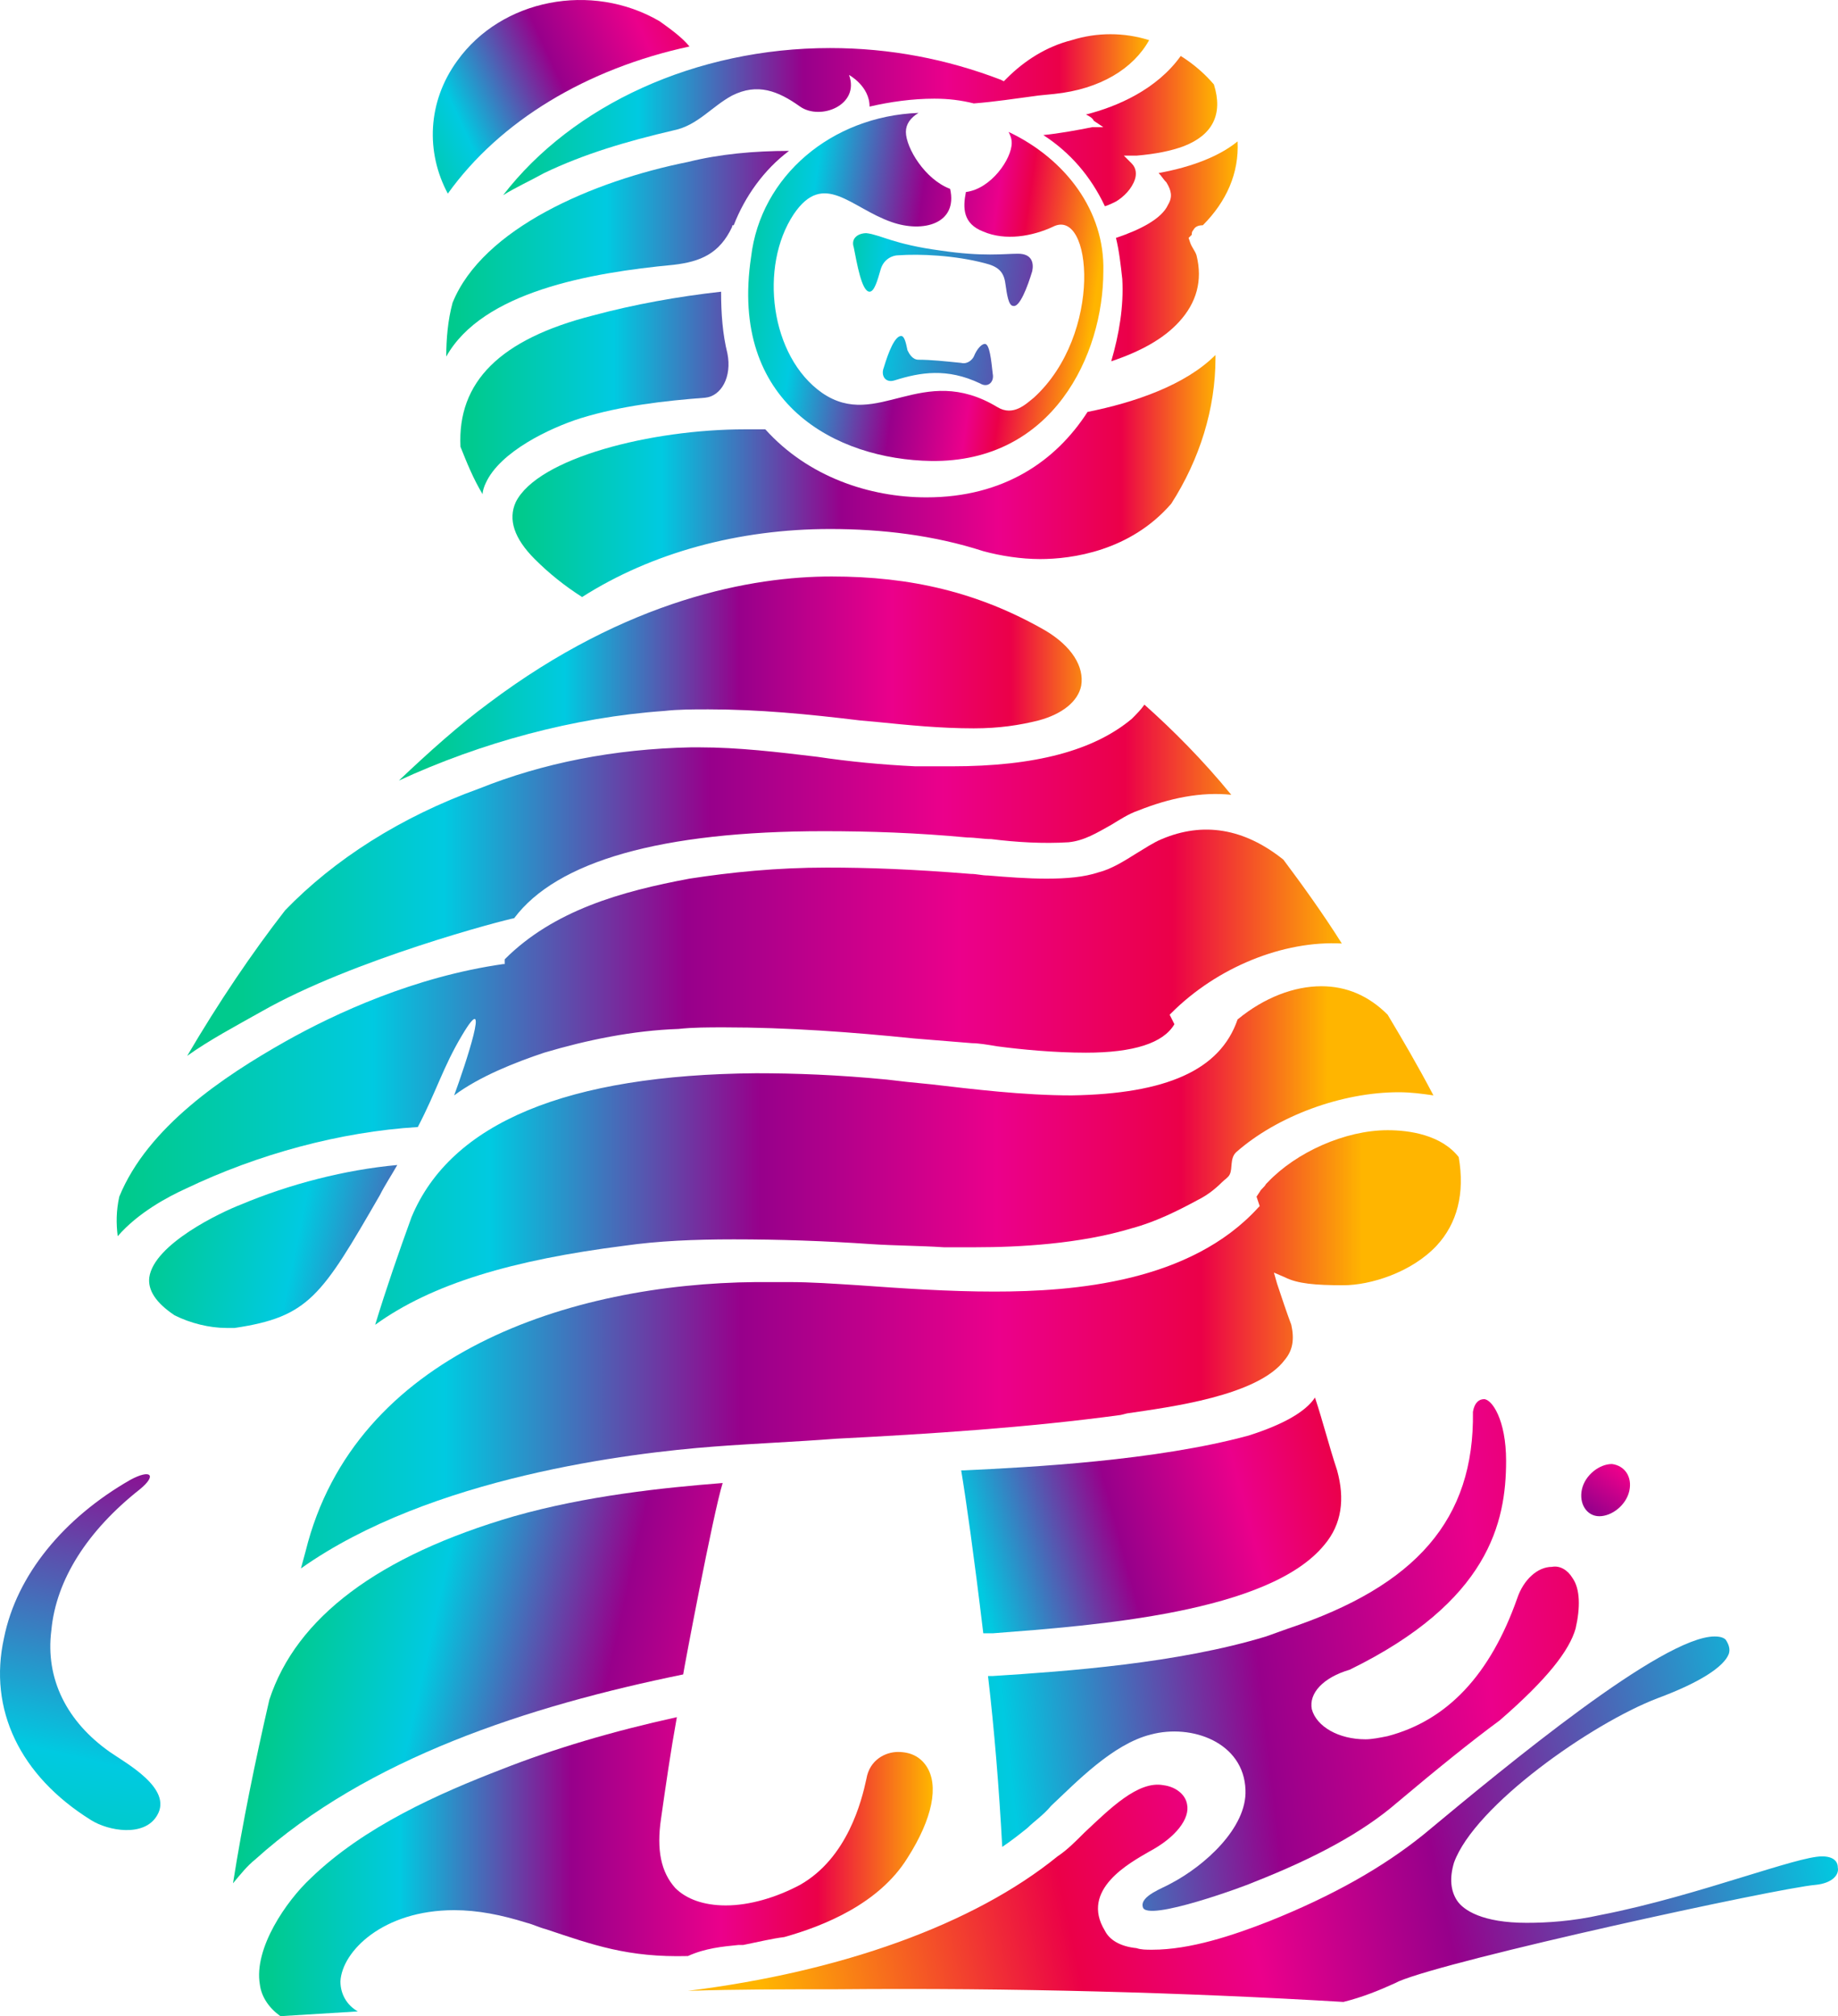 <svg width="547" height="600" viewBox="0 0 547 600" fill="none" xmlns="http://www.w3.org/2000/svg">
<path d="M438.354 420.148C438.824 452.164 421.431 471.938 383.355 484.65L376.774 487.004C350.45 495.008 317.545 497.362 295.451 498.775H294.041C295.921 514.783 297.332 532.203 298.272 549.623C301.092 547.74 303.442 545.857 305.793 543.974C307.673 542.09 310.494 540.207 312.844 537.382C320.365 530.32 331.177 519.02 342.459 516.195C354.68 512.899 370.193 518.549 370.663 532.674C371.133 543.974 358.441 555.273 348.57 560.452C346.219 561.865 339.168 564.219 340.108 567.514C341.048 572.223 371.603 560.923 373.483 559.981C391.346 552.919 405.448 545.386 415.79 536.44C427.542 526.553 437.413 518.549 446.345 511.958C460.447 499.717 467.028 491.242 468.908 484.65C470.319 478.53 470.319 472.88 467.968 469.584C466.558 467.23 464.208 465.818 461.857 466.288C457.627 466.288 453.396 470.055 451.516 475.705C443.524 498.304 430.832 511.958 412.97 516.666C410.619 517.137 408.269 517.608 406.389 517.608C398.397 517.608 391.816 513.841 390.406 508.662C389.466 503.954 393.697 499.246 401.688 496.892C443.054 476.646 448.225 453.106 448.225 434.744C448.225 422.502 443.994 416.382 441.644 416.382C440.234 416.382 438.824 417.323 438.354 420.148Z" fill="url(#paint0_linear)"/>
<path d="M219.772 578.813H221.182C225.883 577.872 229.643 576.93 233.404 576.459C245.156 573.164 261.608 566.572 270.069 552.918C277.591 541.148 279.471 531.261 275.71 525.611C273.83 522.786 271.01 521.374 267.249 521.374C263.488 521.374 258.788 523.728 257.848 529.378C256.437 535.969 252.207 552.918 238.104 560.922C231.053 564.689 223.062 567.043 216.011 567.043C209.43 567.043 204.259 565.16 200.969 561.864C196.738 557.156 195.328 550.564 196.738 541.148C198.148 531.261 199.558 521.374 201.439 511.016C182.166 515.253 164.773 520.432 149.261 526.553C130.928 533.615 108.364 543.502 92.382 559.039C85.331 565.631 75.459 579.755 77.339 590.584C77.809 594.351 80.16 597.646 83.45 600C90.972 599.53 98.963 599.059 106.484 598.588C103.193 596.705 101.313 593.409 101.313 589.642C101.783 580.697 114.005 568.455 135.158 568.455C142.21 568.455 149.261 569.868 156.782 572.222C158.662 572.693 160.542 573.634 162.423 574.105C176.525 578.813 186.867 582.58 204.729 582.109C209.9 579.755 215.071 579.284 219.772 578.813Z" fill="url(#paint1_linear)"/>
<path d="M546.941 555.743C546.941 553.86 545.53 552.448 542.24 552.448C538.479 552.448 529.548 555.272 518.736 558.568C506.514 562.335 491.002 567.043 476.43 569.868C467.968 571.751 460.447 572.222 454.336 572.222C441.174 572.222 435.533 568.455 433.653 565.63C431.773 562.806 431.303 559.039 432.713 554.331C438.824 537.381 473.609 512.899 493.352 505.366C506.044 500.658 513.095 495.949 514.506 492.183C514.976 490.77 514.506 489.358 513.565 487.945C513.095 487.475 512.155 487.004 510.275 487.004C494.763 487.004 448.695 525.14 423.781 545.856C411.56 555.743 396.517 564.218 377.714 571.751C366.903 575.988 354.211 580.226 342.929 580.226C341.049 580.226 339.638 580.226 338.228 579.755C333.527 579.284 330.237 577.401 328.827 574.576C321.305 562.335 336.348 554.331 341.989 551.035C349.98 546.798 354.211 541.148 353.27 536.911C352.8 534.086 349.98 531.732 346.219 531.261C338.698 529.848 330.237 538.323 322.716 545.385C319.895 548.21 317.545 550.564 314.724 552.448C289.811 572.693 250.324 586.817 204.727 592.467C219.3 591.996 233.872 591.996 248.914 591.996C301.562 591.525 352.33 592.938 399.808 595.763C405.449 594.35 410.149 592.467 415.32 590.113L416.26 589.642C431.773 583.051 529.078 561.864 540.36 560.922C545.06 560.451 547.411 558.097 546.941 555.743Z" fill="url(#paint2_linear)"/>
<path d="M205.198 13.831C202.847 11.006 199.557 8.652 196.266 6.298C176.053 -5.472 149.259 -0.293 136.097 18.069C127.165 30.31 126.695 45.376 133.276 57.617C148.789 35.96 174.643 20.423 205.198 13.831Z" fill="url(#paint3_linear)"/>
<path d="M118.705 232.291C143.148 220.992 170.883 213.459 197.677 211.575C201.908 211.104 206.138 211.104 210.839 211.104C225.881 211.104 240.454 212.517 255.966 214.4L261.137 214.871C270.538 215.813 279.94 216.754 289.811 216.754C297.332 216.754 303.443 215.813 309.084 214.4C316.135 212.517 320.836 208.75 321.776 204.042C322.716 198.392 318.956 192.272 310.965 187.563C291.221 176.264 271.008 171.556 247.505 171.556C224.001 171.556 186.865 178.147 145.499 209.221C136.567 215.813 127.636 223.817 118.705 232.291Z" fill="url(#paint4_linear)"/>
<path d="M113.063 355.645C114.474 352.82 116.354 349.996 118.234 346.7C102.722 348.112 86.269 352.35 71.697 358.47C65.586 360.824 45.843 370.241 44.433 380.128C43.963 383.894 46.313 387.661 51.954 391.428C56.655 393.782 62.295 395.194 67.466 395.194C68.406 395.194 69.347 395.194 69.817 395.194C91.91 391.898 95.671 385.778 113.063 355.645Z" fill="url(#paint5_linear)"/>
<path d="M84.859 270.897C74.987 283.61 65.116 298.205 55.714 314.213C62.295 309.505 70.286 305.267 77.808 301.03C105.072 285.493 150.199 273.722 153.019 273.252C165.711 256.302 196.736 247.357 245.154 247.357C258.786 247.357 272.888 247.827 287.93 249.24C290.281 249.24 292.631 249.711 294.981 249.711C302.503 250.652 310.494 251.123 318.015 250.652C322.716 250.181 326.476 247.827 330.707 245.473C333.057 244.061 335.878 242.178 338.698 241.236C348.1 237.469 357.501 235.586 366.433 236.528C357.971 226.17 349.04 217.224 340.579 209.691C339.638 211.103 338.228 212.516 336.818 213.928C325.536 223.345 308.143 228.053 283.23 228.053C279.939 228.053 276.178 228.053 272.418 228.053C262.546 227.582 252.675 226.641 243.273 225.228C231.522 223.816 219.77 222.403 208.018 222.403C207.078 222.403 206.138 222.403 205.667 222.403C182.634 222.874 161.481 227.111 142.678 234.644C119.174 243.119 99.431 255.831 84.859 270.897Z" fill="url(#paint6_linear)"/>
<path d="M55.244 353.762C76.868 343.404 101.311 336.813 124.345 335.4C129.986 324.571 131.866 317.509 137.507 308.093C146.438 293.026 138.447 317.038 135.157 325.984C142.678 320.334 153.489 316.097 161.951 313.272C174.643 309.505 188.275 306.68 201.907 306.209C206.138 305.739 210.838 305.739 215.539 305.739C234.342 305.739 253.615 307.151 271.948 309.034C277.589 309.505 283.7 309.976 289.341 310.447C291.221 310.447 294.041 310.918 296.862 311.388C303.913 312.33 313.784 313.272 323.186 313.272C337.288 313.272 346.22 310.447 349.51 304.797L348.1 301.972L348.57 301.501C362.202 287.847 381.945 279.844 399.338 280.785C393.697 271.84 387.586 263.365 381.945 255.832C370.193 246.415 357.971 244.532 345.749 249.711C343.399 250.653 340.579 252.536 338.228 253.949C334.468 256.303 330.707 258.657 326.946 259.598C322.716 261.011 317.545 261.482 311.434 261.482C305.793 261.482 299.682 261.011 294.041 260.54C292.161 260.54 290.751 260.069 288.871 260.069C271.478 258.657 258.316 258.186 246.094 258.186C231.052 258.186 217.419 259.598 205.197 261.482C184.984 265.248 164.771 270.898 150.199 285.493V286.906H149.729C123.405 290.672 99.901 301.501 84.859 309.976C66.526 320.334 43.962 335.4 35.501 356.116C34.561 360.354 34.561 364.12 35.031 367.887C41.142 360.824 50.073 356.116 55.244 353.762Z" fill="url(#paint7_linear)"/>
<path d="M412.97 301.972C407.329 296.322 400.748 293.497 393.227 293.497C385.236 293.497 376.304 296.793 368.313 303.384C363.142 318.451 347.16 325.513 318.955 325.984C304.383 325.984 289.341 324.1 277.119 322.688C271.948 322.217 267.717 321.746 263.957 321.275C249.385 319.863 236.693 319.392 224.941 319.392C169.002 319.863 134.217 333.988 122.465 362.237C118.704 372.595 114.944 383.424 111.653 394.252C128.576 382.011 152.549 374.949 185.925 370.711C195.796 369.299 206.608 368.828 218.36 368.828C231.992 368.828 245.624 369.299 259.256 370.241C266.307 370.711 273.828 370.711 280.88 371.182C283.7 371.182 286.99 371.182 290.281 371.182C302.973 371.182 321.306 370.241 336.818 365.532C343.869 363.649 350.45 360.353 356.561 357.058C359.382 355.645 361.732 353.762 363.612 351.879C364.553 350.937 365.493 350.466 365.963 349.525C366.903 347.641 365.963 344.816 367.843 342.933C380.065 332.104 399.338 325.042 416.261 325.042C420.021 325.042 423.312 325.513 426.602 325.984C421.901 317.038 417.201 309.034 412.97 301.972Z" fill="url(#paint8_linear)"/>
<path d="M412.969 336.342C400.277 336.342 385.705 342.933 377.244 351.879L376.774 352.35C376.304 353.291 375.363 353.762 374.893 354.704L373.953 356.116L374.893 358.941L374.423 359.412C354.21 381.54 319.895 384.365 295.921 384.365C282.289 384.365 268.657 383.424 255.495 382.482C247.974 382.011 241.393 381.54 234.811 381.54C231.521 381.54 228.23 381.54 224.94 381.54C169.941 382.011 105.541 402.727 90.969 461.58C90.499 463.463 90.029 464.875 89.559 466.759C128.105 439.451 187.804 432.389 212.248 430.506C224.47 429.564 236.692 429.093 248.914 428.151C276.648 426.739 305.793 424.856 333.527 421.089L335.407 420.618C348.099 418.735 374.423 415.439 382.415 404.61C384.765 401.786 385.235 398.49 384.295 394.252C382.885 390.486 381.474 386.249 380.064 382.011L379.124 378.715L382.415 380.128C386.175 382.011 391.346 382.482 399.807 382.482C407.798 382.482 420.02 378.715 427.542 370.712C433.653 364.12 436.003 355.175 434.123 344.346C428.952 337.754 419.55 336.342 412.969 336.342Z" fill="url(#paint9_linear)"/>
<path d="M286.992 437.568H286.052C287.462 446.042 289.812 462.521 292.633 486.062H295.453C326.008 483.708 377.716 479.941 394.168 459.696C399.339 453.575 400.279 446.042 397.929 437.568C395.579 430.505 393.698 422.972 391.348 415.91C388.527 420.147 381.946 423.914 371.605 427.21C343.871 434.743 306.735 436.626 286.992 437.568Z" fill="url(#paint10_linear)"/>
<path d="M215.07 441.335C197.207 442.748 174.644 445.102 153.02 451.222C112.594 462.993 88.15 481.355 80.159 505.837C75.928 524.199 72.168 542.561 69.347 560.452C71.698 557.627 73.578 555.273 75.928 553.39C109.303 523.258 157.251 507.721 203.318 498.304C203.318 497.833 212.249 450.281 215.07 441.335Z" fill="url(#paint11_linear)"/>
<path d="M32.681 521.373C19.989 512.427 13.408 499.715 15.289 485.12C16.699 470.054 26.1 455.458 41.613 443.217C46.783 438.98 44.903 437.096 38.792 440.392C19.049 451.692 4.947 468.641 1.186 487.474C-3.514 508.661 5.887 528.435 27.04 541.618C32.211 544.914 43.023 546.797 46.783 540.206C51.484 532.202 37.382 524.669 32.681 521.373Z" fill="url(#paint12_linear)"/>
<path d="M484.893 443.688C483.952 447.925 479.722 451.221 475.961 451.221C472.201 451.221 469.85 447.455 470.79 443.217C471.73 438.98 475.961 435.684 479.722 435.684C483.482 436.155 485.833 439.451 484.893 443.688Z" fill="url(#paint13_linear)"/>
<path d="M323.659 122.589C314.257 137.185 298.745 148.014 275.711 148.014C258.789 148.014 240.456 141.893 227.764 127.768C226.354 127.768 225.413 127.768 224.003 127.768C223.063 127.768 222.123 127.768 221.653 127.768C193.919 127.768 160.073 136.243 153.492 149.426C151.142 154.605 153.022 160.255 159.133 166.376C163.364 170.613 168.065 174.38 173.235 177.675C193.919 164.492 219.773 157.43 247.037 157.43C262.549 157.43 278.062 159.313 292.634 164.022C297.805 165.434 303.916 166.376 309.557 166.376C318.958 166.376 336.351 164.022 348.573 149.897C357.034 136.714 361.735 121.648 361.735 106.582C361.735 106.111 361.735 106.111 361.735 105.64C352.803 114.586 337.761 119.765 323.659 122.589Z" fill="url(#paint14_linear)"/>
<path d="M252.678 22.305C252.678 22.305 258.789 25.601 258.789 31.722C264.9 30.309 271.481 29.367 278.062 29.367C282.292 29.367 286.053 29.838 289.814 30.78C295.924 30.309 302.035 29.367 309.087 28.426L313.787 27.955C327.419 26.543 337.291 20.422 341.992 11.947C334.471 9.593 326.479 9.593 318.958 11.947C311.437 13.831 304.856 18.068 299.685 23.247L298.745 24.189L297.805 23.718C281.822 17.597 264.9 14.301 247.037 14.301C207.081 14.301 170.415 31.251 149.732 58.087C153.492 55.733 157.723 53.85 161.954 51.496C173.705 45.846 186.397 42.08 200.5 38.784C207.551 37.371 211.781 31.722 217.892 28.426C225.413 24.659 231.524 27.013 238.105 31.722C244.216 35.959 255.968 31.251 252.678 22.305Z" fill="url(#paint15_linear)"/>
<path d="M328.829 61.383C330.239 60.913 331.179 60.442 332.119 59.971C334.47 58.559 336.82 56.204 337.76 53.38C338.23 51.967 338.23 50.084 336.82 48.671L334.47 46.317H338.23C343.871 45.846 348.572 44.905 352.332 43.492C360.794 40.197 364.084 34.076 361.264 25.13C358.443 21.835 355.153 19.01 351.392 16.656C344.341 26.543 332.589 31.722 323.188 34.076C324.128 34.547 325.068 35.018 325.538 35.959L328.359 37.843H325.068C320.367 38.784 315.197 39.726 310.496 40.197C318.487 45.376 324.598 52.438 328.829 61.383Z" fill="url(#paint16_linear)"/>
<path d="M330.708 107.523C339.169 104.698 346.22 100.932 350.921 95.753C356.092 90.103 357.972 83.511 356.092 75.978C355.622 74.566 354.682 73.624 354.211 72.212L353.741 70.799L354.681 69.858C354.681 69.387 354.681 68.916 355.152 68.445C355.622 67.504 356.562 67.033 357.972 67.033C365.023 59.97 368.784 51.496 368.314 42.079C363.143 46.317 355.152 49.612 344.81 51.496C345.75 52.437 346.22 53.379 347.16 54.321C348.571 56.675 349.041 58.558 347.63 60.912C345.75 65.15 339.169 68.445 332.118 70.799C333.058 74.566 333.528 78.803 333.998 83.041C334.468 91.044 333.058 99.519 330.708 107.523Z" fill="url(#paint17_linear)"/>
<path d="M209.899 118.353C214.6 117.882 217.89 112.232 216.48 105.17C215.07 99.52 214.6 93.399 214.6 86.808C201.908 88.22 188.746 90.575 176.524 93.87C148.79 100.933 136.098 113.645 137.038 132.948C138.918 137.656 140.798 142.365 143.619 147.073C143.619 146.131 144.089 144.719 144.559 143.777C148.79 134.361 163.832 127.298 172.763 124.473C184.985 120.707 197.677 119.294 209.899 118.353Z" fill="url(#paint18_linear)"/>
<path d="M300.154 39.255C300.624 40.197 301.094 41.138 301.094 42.551C301.094 47.259 294.983 56.205 287.462 57.146C286.522 61.855 286.522 66.563 292.632 68.917C299.214 71.742 307.205 70.329 313.316 67.504C325.068 61.384 328.358 99.52 307.675 118.353C305.324 120.236 301.564 124.002 296.863 121.178C274.3 107.524 261.138 128.24 244.685 116.94C229.173 106.111 225.882 79.275 236.224 63.738C245.155 50.555 253.146 61.855 265.368 66.092C274.77 69.388 285.111 66.563 282.761 56.205C275.24 53.38 269.599 43.963 269.599 39.255C269.599 36.901 271.009 35.018 273.359 33.605C247.505 34.547 226.352 52.438 223.532 76.45C216.951 120.236 248.916 136.715 277.12 137.185C313.316 137.656 328.358 105.641 328.358 80.687C328.828 62.796 317.076 47.259 300.154 39.255Z" fill="url(#paint19_linear)"/>
<path d="M302.974 75.508C298.743 75.508 292.632 76.45 279.94 74.567C265.838 72.683 262.078 69.859 257.847 69.388C255.497 69.388 253.146 70.8 254.086 73.625C255.026 78.333 256.437 86.808 258.787 86.808C260.197 86.808 261.137 83.512 262.078 80.217C263.018 76.921 265.838 75.979 267.248 75.979C273.829 75.508 284.171 75.979 293.102 78.333C296.863 79.275 298.743 80.688 299.213 84.454C299.683 87.75 300.153 91.046 301.564 91.046C303.444 91.516 305.794 85.396 307.205 80.688C307.675 78.333 307.205 75.508 302.974 75.508Z" fill="url(#paint20_linear)"/>
<path d="M295.452 111.291C294.982 107.054 294.512 102.345 293.102 102.345C292.162 102.345 290.751 103.758 289.811 106.112C289.341 107.054 287.931 108.466 286.051 107.995C281.35 107.524 277.119 107.054 273.359 107.054C271.478 107.054 270.538 105.17 270.068 104.229C269.598 101.875 269.128 99.991 268.188 99.991C266.308 99.991 264.427 104.7 263.017 109.408C262.077 111.762 263.487 114.116 266.308 113.174C273.829 110.82 281.82 109.408 291.692 114.116C294.042 115.528 295.922 113.645 295.452 111.291Z" fill="url(#paint21_linear)"/>
<path d="M204.728 48.201C176.523 53.851 143.618 67.976 134.687 90.104C133.277 95.283 132.807 100.933 132.807 106.112C143.618 86.808 175.583 81.159 200.497 78.805C208.488 77.863 214.129 75.509 217.89 67.505C217.89 67.034 217.89 67.034 218.36 67.034C221.65 58.559 227.291 50.556 234.813 44.906C224.471 44.906 214.129 45.847 204.728 48.201Z" fill="url(#paint22_linear)"/>
<defs>
<linearGradient id="paint0_linear" x1="235.087" y1="510.725" x2="535.706" y2="476.422" gradientUnits="userSpaceOnUse">
<stop offset="0.011" stop-color="#00CA8D"/>
<stop offset="0.209" stop-color="#00CAE1"/>
<stop offset="0.464" stop-color="#97008B"/>
<stop offset="0.687" stop-color="#EB008B"/>
<stop offset="0.861" stop-color="#EB0048"/>
<stop offset="1" stop-color="#FFB500"/>
</linearGradient>
<linearGradient id="paint1_linear" x1="77.22" y1="554.104" x2="277.307" y2="554.104" gradientUnits="userSpaceOnUse">
<stop offset="0.011" stop-color="#00CA8D"/>
<stop offset="0.209" stop-color="#00CAE1"/>
<stop offset="0.464" stop-color="#97008B"/>
<stop offset="0.687" stop-color="#EB008B"/>
<stop offset="0.83" stop-color="#EB0048"/>
<stop offset="1" stop-color="#FFB500"/>
</linearGradient>
<linearGradient id="paint2_linear" x1="634.908" y1="502.208" x2="183.071" y2="599.979" gradientUnits="userSpaceOnUse">
<stop offset="0.011" stop-color="#00CA8D"/>
<stop offset="0.209" stop-color="#00CAE1"/>
<stop offset="0.464" stop-color="#97008B"/>
<stop offset="0.588" stop-color="#EB008B"/>
<stop offset="0.702" stop-color="#EB0048"/>
<stop offset="0.904" stop-color="#FFB500"/>
</linearGradient>
<linearGradient id="paint3_linear" x1="112.025" y1="45.06" x2="226.608" y2="-7.564" gradientUnits="userSpaceOnUse">
<stop offset="0.011" stop-color="#00CA8D"/>
<stop offset="0.209" stop-color="#00CAE1"/>
<stop offset="0.464" stop-color="#97008B"/>
<stop offset="0.687" stop-color="#EB008B"/>
<stop offset="0.861" stop-color="#EB0048"/>
<stop offset="1" stop-color="#FFB500"/>
</linearGradient>
<linearGradient id="paint4_linear" x1="125.496" y1="202.117" x2="329.275" y2="202.117" gradientUnits="userSpaceOnUse">
<stop offset="0.011" stop-color="#00CA8D"/>
<stop offset="0.209" stop-color="#00CAE1"/>
<stop offset="0.464" stop-color="#97008B"/>
<stop offset="0.687" stop-color="#EB008B"/>
<stop offset="0.861" stop-color="#EB0048"/>
<stop offset="1" stop-color="#FFB500"/>
</linearGradient>
<linearGradient id="paint5_linear" x1="41.572" y1="360.322" x2="264.909" y2="407.206" gradientUnits="userSpaceOnUse">
<stop offset="0.011" stop-color="#00CA8D"/>
<stop offset="0.209" stop-color="#00CAE1"/>
<stop offset="0.464" stop-color="#97008B"/>
<stop offset="0.687" stop-color="#EB008B"/>
<stop offset="0.861" stop-color="#EB0048"/>
<stop offset="1" stop-color="#FFB500"/>
</linearGradient>
<linearGradient id="paint6_linear" x1="67.133" y1="261.651" x2="378.127" y2="261.651" gradientUnits="userSpaceOnUse">
<stop offset="0.011" stop-color="#00CA8D"/>
<stop offset="0.209" stop-color="#00CAE1"/>
<stop offset="0.464" stop-color="#97008B"/>
<stop offset="0.687" stop-color="#EB008B"/>
<stop offset="0.861" stop-color="#EB0048"/>
<stop offset="1" stop-color="#FFB500"/>
</linearGradient>
<linearGradient id="paint7_linear" x1="34.679" y1="307.53" x2="399.862" y2="307.53" gradientUnits="userSpaceOnUse">
<stop offset="0.011" stop-color="#00CA8D"/>
<stop offset="0.209" stop-color="#00CAE1"/>
<stop offset="0.464" stop-color="#97008B"/>
<stop offset="0.687" stop-color="#EB008B"/>
<stop offset="0.861" stop-color="#EB0048"/>
<stop offset="1" stop-color="#FFB500"/>
</linearGradient>
<linearGradient id="paint8_linear" x1="80.091" y1="343.364" x2="395.18" y2="343.364" gradientUnits="userSpaceOnUse">
<stop offset="0.011" stop-color="#00CA8D"/>
<stop offset="0.209" stop-color="#00CAE1"/>
<stop offset="0.464" stop-color="#97008B"/>
<stop offset="0.687" stop-color="#EB008B"/>
<stop offset="0.861" stop-color="#EB0048"/>
<stop offset="1" stop-color="#FFB500"/>
</linearGradient>
<linearGradient id="paint9_linear" x1="60.355" y1="401.381" x2="405.426" y2="401.381" gradientUnits="userSpaceOnUse">
<stop offset="0.011" stop-color="#00CA8D"/>
<stop offset="0.209" stop-color="#00CAE1"/>
<stop offset="0.464" stop-color="#97008B"/>
<stop offset="0.687" stop-color="#EB008B"/>
<stop offset="0.861" stop-color="#EB0048"/>
<stop offset="1" stop-color="#FFB500"/>
</linearGradient>
<linearGradient id="paint10_linear" x1="255.163" y1="475.663" x2="421.817" y2="431.064" gradientUnits="userSpaceOnUse">
<stop offset="0.011" stop-color="#00CA8D"/>
<stop offset="0.209" stop-color="#00CAE1"/>
<stop offset="0.464" stop-color="#97008B"/>
<stop offset="0.687" stop-color="#EB008B"/>
<stop offset="0.861" stop-color="#EB0048"/>
<stop offset="1" stop-color="#FFB500"/>
</linearGradient>
<linearGradient id="paint11_linear" x1="82.768" y1="487.73" x2="289.762" y2="533.525" gradientUnits="userSpaceOnUse">
<stop offset="0.011" stop-color="#00CA8D"/>
<stop offset="0.209" stop-color="#00CAE1"/>
<stop offset="0.464" stop-color="#97008B"/>
<stop offset="0.687" stop-color="#EB008B"/>
<stop offset="0.861" stop-color="#EB0048"/>
<stop offset="1" stop-color="#FFB500"/>
</linearGradient>
<linearGradient id="paint12_linear" x1="4.789" y1="598.67" x2="87.487" y2="235.721" gradientUnits="userSpaceOnUse">
<stop offset="0.011" stop-color="#00CA8D"/>
<stop offset="0.209" stop-color="#00CAE1"/>
<stop offset="0.464" stop-color="#97008B"/>
<stop offset="0.588" stop-color="#EB008B"/>
<stop offset="0.702" stop-color="#EB0048"/>
<stop offset="0.904" stop-color="#FFB500"/>
</linearGradient>
<linearGradient id="paint13_linear" x1="455.97" y1="474.276" x2="493.838" y2="421" gradientUnits="userSpaceOnUse">
<stop offset="0.011" stop-color="#00CA8D"/>
<stop offset="0.209" stop-color="#00CAE1"/>
<stop offset="0.464" stop-color="#97008B"/>
<stop offset="0.687" stop-color="#EB008B"/>
<stop offset="0.861" stop-color="#EB0048"/>
<stop offset="1" stop-color="#FFB500"/>
</linearGradient>
<linearGradient id="paint14_linear" x1="153.125" y1="141.575" x2="362.807" y2="141.575" gradientUnits="userSpaceOnUse">
<stop offset="0.011" stop-color="#00CA8D"/>
<stop offset="0.209" stop-color="#00CAE1"/>
<stop offset="0.464" stop-color="#97008B"/>
<stop offset="0.687" stop-color="#EB008B"/>
<stop offset="0.861" stop-color="#EB0048"/>
<stop offset="1" stop-color="#FFB500"/>
</linearGradient>
<linearGradient id="paint15_linear" x1="149.848" y1="34.184" x2="341.935" y2="34.184" gradientUnits="userSpaceOnUse">
<stop offset="0.011" stop-color="#00CA8D"/>
<stop offset="0.209" stop-color="#00CAE1"/>
<stop offset="0.464" stop-color="#97008B"/>
<stop offset="0.687" stop-color="#EB008B"/>
<stop offset="0.861" stop-color="#EB0048"/>
<stop offset="1" stop-color="#FFB500"/>
</linearGradient>
<linearGradient id="paint16_linear" x1="132.45" y1="38.724" x2="362.328" y2="38.724" gradientUnits="userSpaceOnUse">
<stop offset="0.011" stop-color="#00CA8D"/>
<stop offset="0.209" stop-color="#00CAE1"/>
<stop offset="0.464" stop-color="#97008B"/>
<stop offset="0.687" stop-color="#EB008B"/>
<stop offset="0.861" stop-color="#EB0048"/>
<stop offset="1" stop-color="#FFB500"/>
</linearGradient>
<linearGradient id="paint17_linear" x1="136.918" y1="74.955" x2="368.189" y2="74.955" gradientUnits="userSpaceOnUse">
<stop offset="0.011" stop-color="#00CA8D"/>
<stop offset="0.209" stop-color="#00CAE1"/>
<stop offset="0.464" stop-color="#97008B"/>
<stop offset="0.687" stop-color="#EB008B"/>
<stop offset="0.861" stop-color="#EB0048"/>
<stop offset="1" stop-color="#FFB500"/>
</linearGradient>
<linearGradient id="paint18_linear" x1="136.94" y1="116.719" x2="355.977" y2="116.719" gradientUnits="userSpaceOnUse">
<stop offset="0.011" stop-color="#00CA8D"/>
<stop offset="0.209" stop-color="#00CAE1"/>
<stop offset="0.464" stop-color="#97008B"/>
<stop offset="0.687" stop-color="#EB008B"/>
<stop offset="0.861" stop-color="#EB0048"/>
<stop offset="1" stop-color="#FFB500"/>
</linearGradient>
<linearGradient id="paint19_linear" x1="212.924" y1="76.931" x2="337.502" y2="94.601" gradientUnits="userSpaceOnUse">
<stop offset="0.011" stop-color="#00CA8D"/>
<stop offset="0.209" stop-color="#00CAE1"/>
<stop offset="0.464" stop-color="#97008B"/>
<stop offset="0.642" stop-color="#EB008B"/>
<stop offset="0.715" stop-color="#EB0048"/>
<stop offset="0.903" stop-color="#FFB500"/>
</linearGradient>
<linearGradient id="paint20_linear" x1="245.381" y1="76.824" x2="330.699" y2="87.115" gradientUnits="userSpaceOnUse">
<stop offset="0.011" stop-color="#00CA8D"/>
<stop offset="0.209" stop-color="#00CAE1"/>
<stop offset="0.95" stop-color="#97008B"/>
</linearGradient>
<linearGradient id="paint21_linear" x1="242.154" y1="103.563" x2="327.476" y2="113.854" gradientUnits="userSpaceOnUse">
<stop offset="0.011" stop-color="#00CA8D"/>
<stop offset="0.209" stop-color="#00CAE1"/>
<stop offset="0.95" stop-color="#97008B"/>
</linearGradient>
<linearGradient id="paint22_linear" x1="132.464" y1="74.914" x2="362.327" y2="74.914" gradientUnits="userSpaceOnUse">
<stop offset="0.011" stop-color="#00CA8D"/>
<stop offset="0.209" stop-color="#00CAE1"/>
<stop offset="0.464" stop-color="#97008B"/>
<stop offset="0.687" stop-color="#EB008B"/>
<stop offset="0.861" stop-color="#EB0048"/>
<stop offset="1" stop-color="#FFB500"/>
</linearGradient>
</defs>
</svg>
